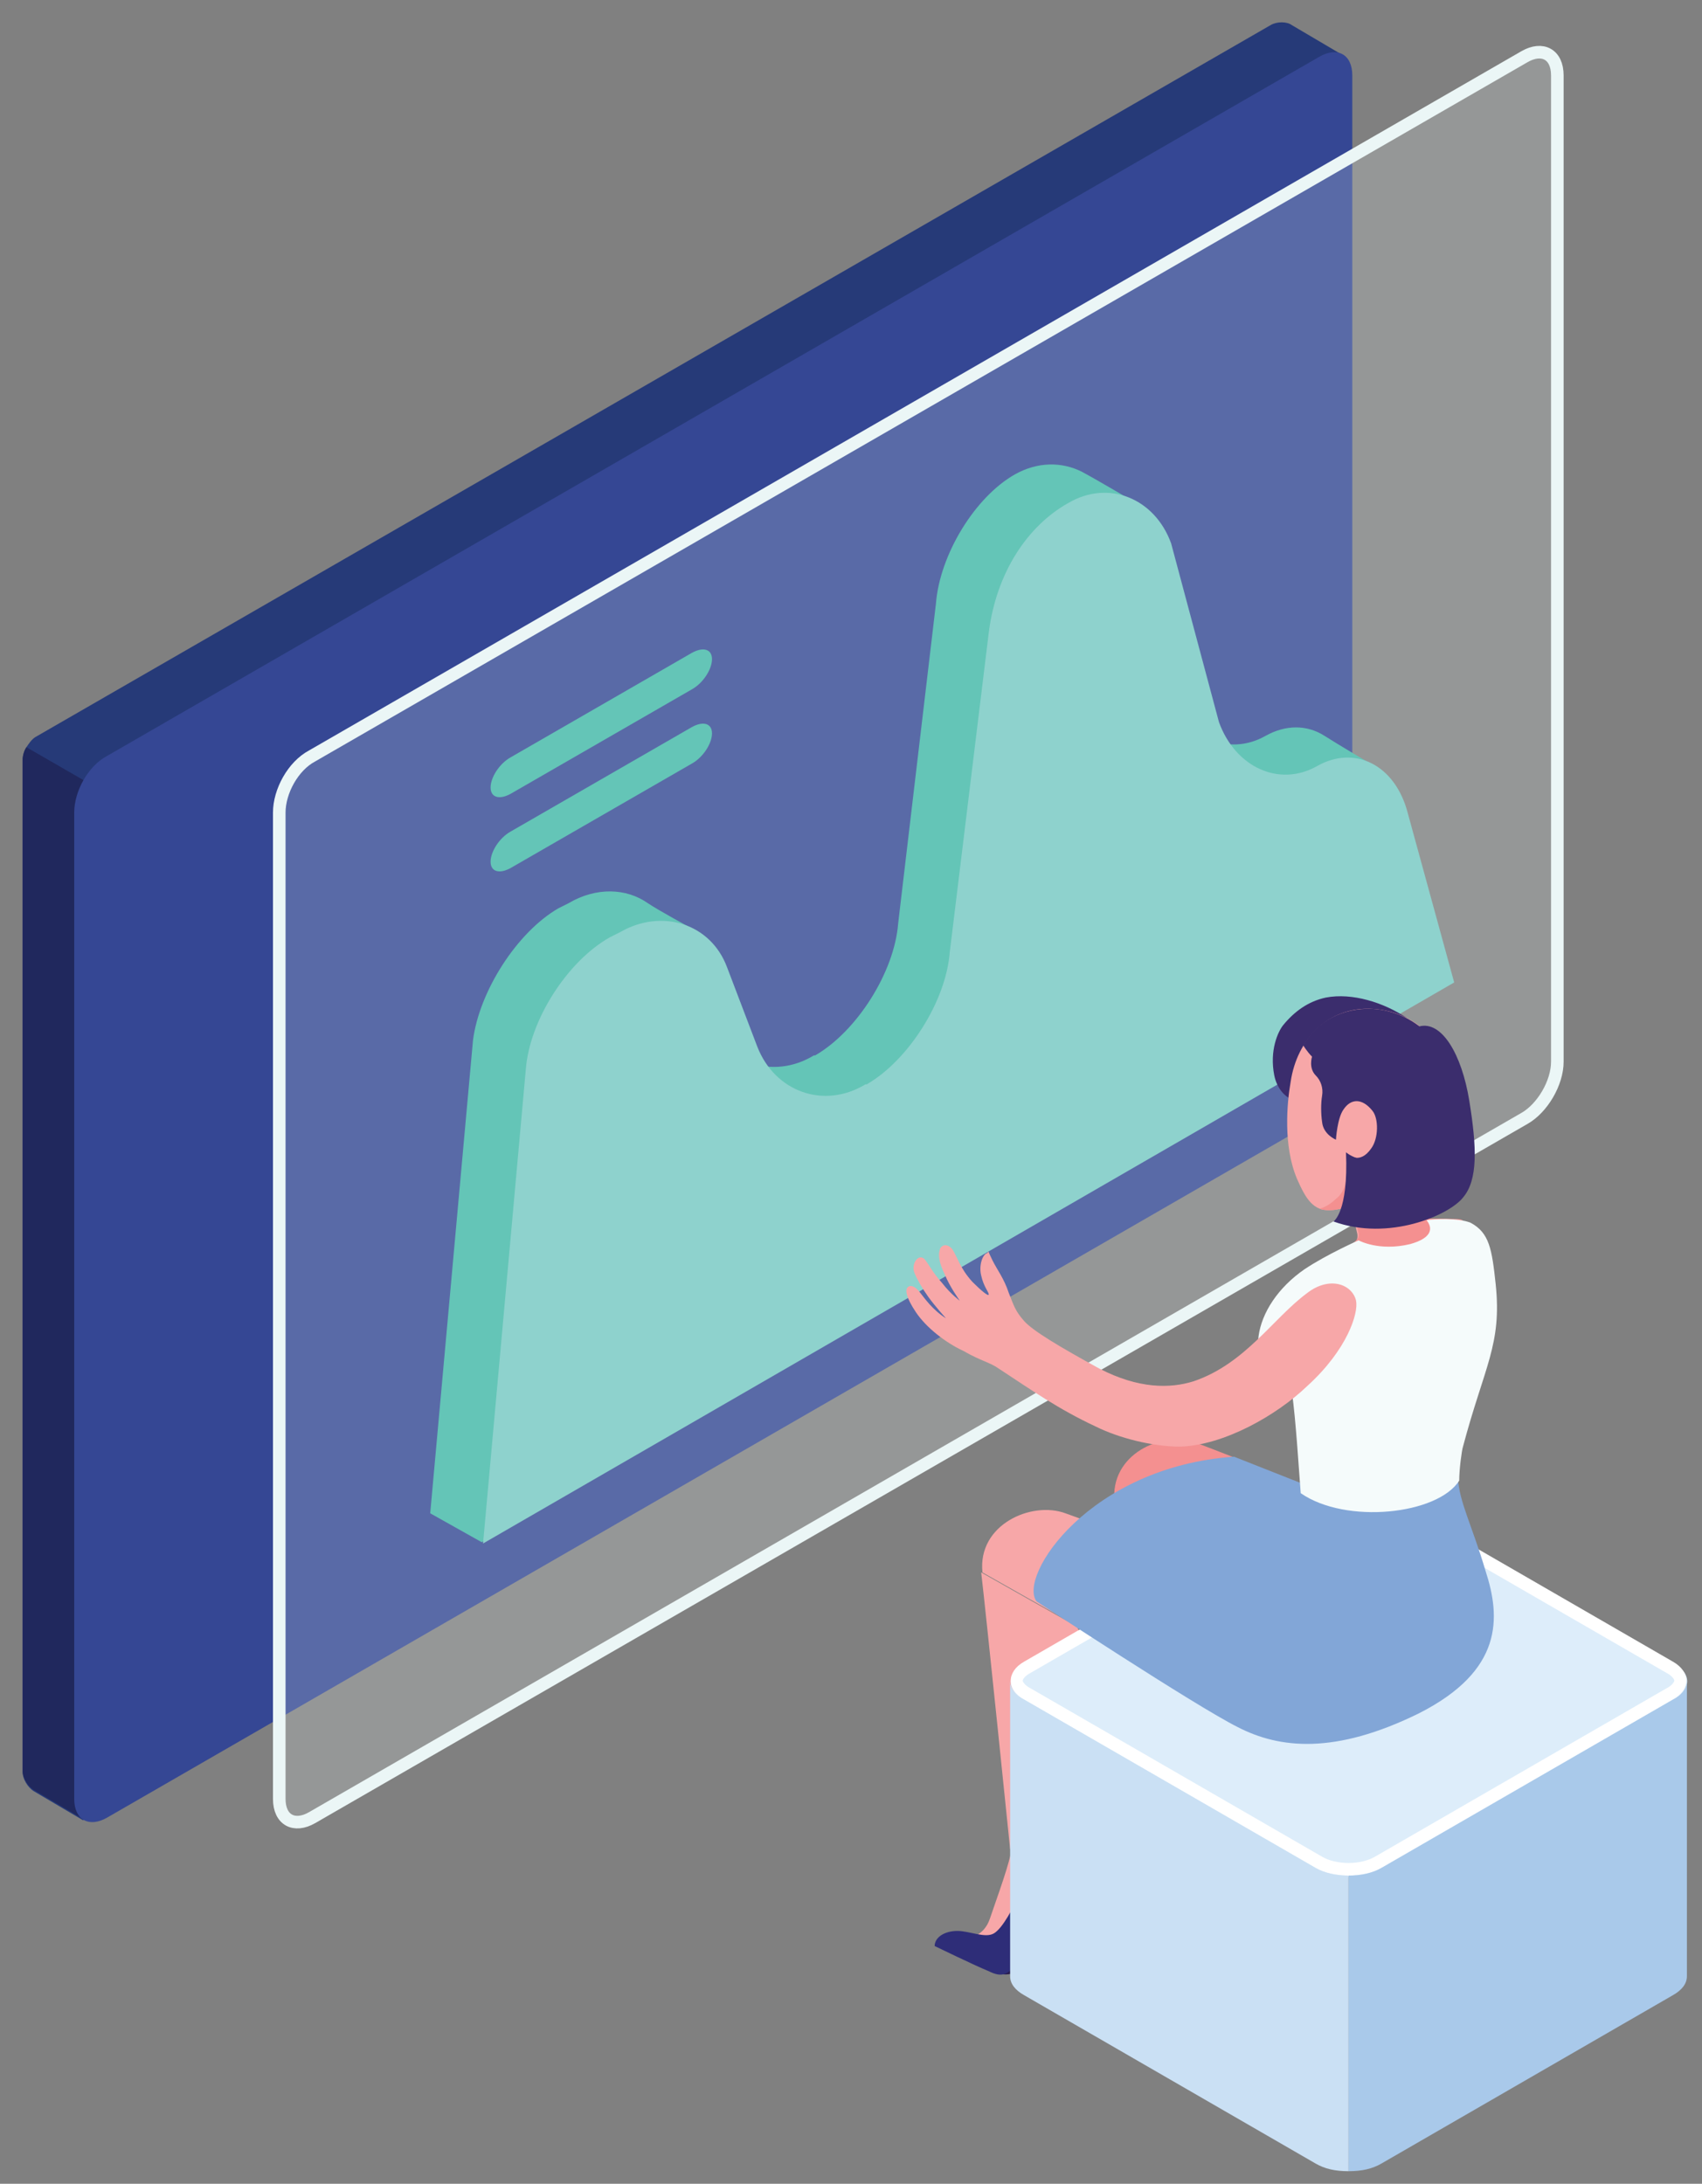<?xml version="1.0" encoding="utf-8"?>
<!-- Generator: Adobe Illustrator 19.0.0, SVG Export Plug-In . SVG Version: 6.00 Build 0)  -->
<svg version="1.1" id="Layer_1" xmlns="http://www.w3.org/2000/svg" xmlns:xlink="http://www.w3.org/1999/xlink" x="0px" y="0px"
	 viewBox="0 0 135.3 173.6" style="enable-background:new 0 0 135.3 173.6;" xml:space="preserve">
<rect x="0" y="0" width="135.3" height="173.6" fill="#808080" stroke="none"/>
<style type="text/css">
	.st0{fill:#291C50;}
	.st1{fill:#F49090;}
	.st2{fill:#2E2D78;}
	.st3{fill:#F7A7A8;}
	.st4{fill:#263A78;}
	.st5{fill:#20285D;}
	.st6{fill:#354794;}
	.st7{opacity:0.2;fill:#EBF6F6;}
	.st8{fill:none;stroke:#EBF6F6;stroke-miterlimit:10;}
	.st9{fill:#64C5B7;}
	.st10{fill:#8ED2CD;}
	.st11{fill:#DDEDFA;}
	.st12{fill:#FFFFFF;}
	.st13{fill:#A9C9EA;}
	.st14{fill:#CAE0F4;}
	.st15{fill:#3B2D6D;}
	.st16{fill:#82A6D7;}
	.st17{fill:#F5FBFB;}
</style>
<g id="XMLID_42_">
	<g id="XMLID_41_">
		<g id="XMLID_2506_">
			<path id="XMLID_2574_" class="st0" d="M89.8,151.7c0,0,0.4,0.7,2.4-0.2c2-0.8,2.6-1.9,2.6-1.9s-0.5-4-1.8-3
				C91.8,147.7,89.8,151.7,89.8,151.7z"/>
			<path id="XMLID_2552_" class="st1" d="M94.9,137.6c0,2.1-0.1,3.7,0.7,4.9c0.8,1.1,0.9,1.9,0.9,1.9s-2.4,0.3-3.6,2
				c-1.2,1.7-1.2,3.3-2.3,3.6c-1.1,0.3-3-1-3-1s1.2,0,1.7-1.5c0.5-1.5,1.7-4.7,1.7-5.6c0-0.8,0-4.1,0-4.1L94.9,137.6z"/>
			<path id="XMLID_2508_" class="st2" d="M94.9,143c-1,0.1-2.6,1.2-3.2,2.4c-0.5,1.2-1.4,2.9-2.1,3.3c-0.7,0.4-1.9-0.2-2.9-0.2
				c-1,0-1.8,0.5-1.8,1.2c0,0,3.3,1.6,4.3,2c1,0.5,1.8,0.5,2.6-1.6c0.8-2,1.1-3.2,1.7-1.8c0.6,1.4,0.9,4.5,0.9,4.5s0.8,0.3,1.2-0.5
				c0,0,0-1.5,0.2-2.7c0.2-1.3,1.3-2.8,1.2-4.4C96.9,143.8,96,142.9,94.9,143z"/>
		</g>
		<g id="XMLID_2494_">
			<path id="XMLID_2495_" class="st1" d="M89.8,119.6L95,120c0,0,1.2,2.5,1.2,3.7c1.5,3.8-1.2,13.6-0.9,18c0,0-2.4,1.3-4.3,0.1
				c0,0-2-19-2.4-22.4L89.8,119.6z"/>
		</g>
		<g id="XMLID_381_">
			<path id="XMLID_2155_" class="st0" d="M79.2,156.7c0,0,0.4,0.7,2.4-0.2c2-0.8,2.6-1.9,2.6-1.9s-0.5-4-1.8-3
				C81.2,152.7,79.2,156.7,79.2,156.7z"/>
			<path id="XMLID_2123_" class="st3" d="M84.3,142.6c0,2.1-0.1,3.7,0.7,4.9c0.8,1.1,0.9,1.9,0.9,1.9s-2.4,0.3-3.6,2
				c-1.2,1.7-1.2,3.3-2.3,3.6c-1.1,0.3-3-1-3-1s1.2,0,1.7-1.5c0.5-1.5,1.7-4.7,1.7-5.6c0-0.8,0-4.1,0-4.1L84.3,142.6z"/>
			<path id="XMLID_386_" class="st2" d="M84.3,148c-1,0.1-2.6,1.2-3.2,2.4c-0.5,1.2-1.4,2.9-2.1,3.3c-0.7,0.4-1.9-0.2-2.9-0.2
				c-1,0-1.8,0.5-1.8,1.2c0,0,3.3,1.6,4.3,2c1,0.5,1.8,0.5,2.6-1.6c0.8-2,1.1-3.2,1.7-1.8c0.6,1.4,0.9,4.5,0.9,4.5s0.8,0.3,1.2-0.5
				c0,0,0-1.5,0.2-2.7c0.2-1.3,1.3-2.8,1.2-4.4C86.3,148.8,85.5,147.9,84.3,148z"/>
		</g>
		<path id="XMLID_376_" class="st3" d="M85.6,129.3c1.4,2.3-0.3,8.5-1,17.4c0,0-2,1.5-4.3,0.3c0,0-1.9-18.6-2.3-22"/>
	</g>
	<g id="XMLID_3354_">
		<g id="XMLID_3270_">
			<path id="XMLID_3347_" class="st4" d="M106.7,86.9L9.9,142.8l-3.3,1.9l-3.9-2.3c-0.5-0.3-0.9-1-0.9-1.5V60.4c0-0.3,0.1-0.7,0.3-1
				c0.2-0.3,0.4-0.6,0.7-0.8L101,2c0.5-0.3,1.3-0.3,1.7,0l3.9,2.3L106.7,86.9z"/>
			<path id="XMLID_3345_" class="st5" d="M9.9,63.9v78.8l-3.3,1.9l-3.9-2.3c-0.5-0.3-0.9-1-0.9-1.5V60.4c0-0.3,0.1-0.7,0.3-1
				L9.9,63.9z"/>
			<path id="XMLID_3269_" class="st6" d="M8.5,60.1l96.4-55.6c1.4-0.8,2.6-0.2,2.6,1.5v78.4c0,1.7-1.2,3.7-2.6,4.5L8.5,144.5
				c-1.4,0.8-2.6,0.2-2.6-1.5l0-78.4C5.9,62.9,7,60.9,8.5,60.1z"/>
		</g>
		<g id="XMLID_3273_">
			<path id="XMLID_3271_" class="st7" d="M24.8,60.1l96.4-55.6c1.4-0.8,2.6-0.2,2.6,1.5v78.4c0,1.7-1.2,3.7-2.6,4.5l-96.4,55.6
				c-1.4,0.8-2.6,0.2-2.6-1.5V64.6C22.2,62.9,23.3,60.9,24.8,60.1z"/>
			<path id="XMLID_3272_" class="st8" d="M24.8,60.1l96.4-55.6c1.4-0.8,2.6-0.2,2.6,1.5v78.4c0,1.7-1.2,3.7-2.6,4.5l-96.4,55.6
				c-1.4,0.8-2.6,0.2-2.6-1.5V64.6C22.2,62.9,23.3,60.9,24.8,60.1z"/>
		</g>
		<g id="XMLID_3344_">
			<path id="XMLID_3343_" class="st9" d="M44.4,72.2l0.8-0.4c2.2-1.3,4.6-1.2,6.3,0c0.9,0.6,3.3,1.9,3.3,1.9l1.3,7.2
				c1.4,3.6,5.3,5,8.6,3l0.1,0c3.3-1.9,6.3-6.6,6.6-10.5L74.4,48c0.3-3.9,3.1-8.5,6.3-10.3c1.8-1,3.7-1,5.3-0.2c1.3,0.7,4,2.3,4,2.3
				L92.8,55c1.3,3.6,4.8,5.2,7.8,3.5c1.6-0.9,3.3-0.9,4.7,0c1.1,0.7,3.3,2,3.3,2l2.8,15.2l-73.1,46.9l-4.1-2.3l3.4-37.6
				C38.1,78.8,41.1,74.1,44.4,72.2z"/>
			<path id="XMLID_3275_" class="st10" d="M48.5,74.5l0.8-0.4c3.3-1.9,7.2-0.7,8.5,2.8l2.4,6.3c1.4,3.6,5.3,5,8.6,3l0.1,0
				c3.3-1.9,6.3-6.6,6.6-10.5l3.1-25.4c0.6-4.8,3.1-8.5,6.3-10.3c3.2-1.9,6.9-0.4,8.2,3.2l3.8,14.2c1.3,3.6,4.8,5.2,7.8,3.5
				c3-1.7,6.2-0.1,7.2,3.7l3.7,13.5l-77.2,44.6L41.8,85C42.1,81.1,45.1,76.4,48.5,74.5z"/>
			<path id="XMLID_3284_" class="st9" d="M39,62.6c0,0.8,0.7,1,1.6,0.5l14.4-8.3c0.9-0.5,1.6-1.6,1.6-2.4c0-0.8-0.7-1-1.6-0.5
				l-14.4,8.3C39.7,60.7,39,61.8,39,62.6z"/>
			<path id="XMLID_3346_" class="st9" d="M39,68.5c0,0.8,0.7,1,1.6,0.5l14.4-8.3c0.9-0.5,1.6-1.6,1.6-2.4c0-0.8-0.7-1-1.6-0.5
				l-14.4,8.3C39.7,66.6,39,67.7,39,68.5z"/>
		</g>
	</g>
	<g id="XMLID_2633_">
		<path id="XMLID_3193_" class="st11" d="M133,132.2l-23.2-13.4c-1.4-0.8-3.8-0.8-5.2,0l-23.2,13.4c-1.4,0.8-1.4,2.2,0,3l23.2,13.4
			c1.4,0.8,3.8,0.8,5.2,0l23.2-13.4C134.5,134.3,134.5,133,133,132.2z"/>
		<g id="XMLID_2718_">
			<path id="XMLID_29_" class="st12" d="M107.2,119.1c0.8,0,1.6,0.2,2.1,0.5l23.2,13.4c0.4,0.2,0.6,0.5,0.6,0.6s-0.2,0.4-0.6,0.6
				l-23.2,13.4c-0.5,0.3-1.3,0.5-2.1,0.5c-0.8,0-1.6-0.2-2.1-0.5l-23.2-13.4c-0.4-0.2-0.6-0.5-0.6-0.6c0-0.1,0.2-0.4,0.6-0.6
				l23.2-13.4C105.6,119.3,106.4,119.1,107.2,119.1 M107.2,118.1c-0.9,0-1.9,0.2-2.6,0.6l-23.2,13.4c-1.4,0.8-1.4,2.2,0,3l23.2,13.4
				c0.7,0.4,1.7,0.6,2.6,0.6s1.9-0.2,2.6-0.6l23.2-13.4c1.4-0.8,1.4-2.2,0-3l-23.2-13.4C109.1,118.3,108.1,118.1,107.2,118.1
				L107.2,118.1z"/>
		</g>
		<path id="XMLID_2710_" class="st13" d="M134.1,157.1c0,0.6-0.4,1.1-1.1,1.5L109.8,172c-0.7,0.4-1.5,0.6-2.6,0.6v-23.5
			c1,0,1.9-0.2,2.6-0.6l23.2-13.4c0.6-0.3,1.1-0.8,1.1-1.5V157.1z"/>
		<path id="XMLID_2635_" class="st14" d="M80.3,157.1c0,0.6,0.4,1.1,1.1,1.5l23.2,13.4c0.7,0.4,1.5,0.6,2.6,0.6v-23.5
			c-1,0-1.9-0.2-2.6-0.6l-23.2-13.4c-0.6-0.3-1.1-0.8-1.1-1.5V157.1z"/>
	</g>
	<g id="XMLID_119_">
		<path id="XMLID_288_" class="st15" d="M111.8,80.9c-1.8-1.2-4.3-2-6.4-1.6c-1.4,0.3-2.5,1.1-3.4,2.2c-0.4,0.5-1.1,2-0.7,4
			c0.2,1,0.9,1.9,1.8,2c0.6,0.1,1.2-0.1,1.7-0.4c0.4-0.2,0.7-0.6,1.1-0.9c0.7-0.6,1.4-1.2,2.1-1.8c1.1-1,2.3-2.1,3.4-3.1
			C111.3,81.3,111.7,80.9,111.8,80.9z"/>
		<path id="XMLID_285_" class="st1" d="M95.1,114.7c2.4,0.9,18.2,7.1,18.2,7.1s-0.7,11.7-4.2,9.8l-16.2-9.8l-4.3-2.4
			C88.2,115.6,92.4,113.7,95.1,114.7z"/>
		<g id="XMLID_210_">
			<path id="XMLID_227_" class="st3" d="M78.1,125c-0.4-3.8,3.9-5.7,6.6-4.7c2.4,0.9,18.5,6.5,18.5,6.5l14.3-0.8
				c2.5,5.9-1.8,8.8-6.4,10.8c-4.6,2-8.9,2.3-12.4,0.4l-16.2-9.8l2.1-1.8c0,0,1.1,2.4,1.1,3.7"/>
		</g>
		<path id="XMLID_169_" class="st3" d="M102.6,86c0.5-3.4,3-6,6.5-5.8c3.8,0.2,6.6,3.4,6.4,7.2c-0.1,2.2-1.3,4.1-3,5.2
			c0,0-0.4,0.7-0.6,1c0,0,0.5,2.4,0.6,2.7c0.3,0.9,0.5,0.6,3.1,0.7c1.3,0,0.8,0.2,0.1,1.8c-0.6,1.4-3,2.9-5.2,3.1
			c-2.2,0.3-5.6-1.3-4.3-2.1s1.8-1,1.7-1.7c-0.2-0.9-0.4-1.7-0.6-2.2c-0.7,0.2-1.2,0.3-1.5,0.3c-1.4,0.1-2-0.9-2.7-2.5
			C102,91.1,102.3,87.7,102.6,86z"/>
		<path id="XMLID_162_" class="st1" d="M107.3,95.9c-0.7,0.2-1.2,0.3-1.5,0.3c-0.3,0-0.6,0-0.9-0.1c0.3-0.1,0.8-0.3,1.3-0.8
			c1.1-0.8,0.9-2.7,0.8-3.7l0.4,1l0.7,0.6l2.7,0.7l1.1-0.1c0.1,0.6,0.4,2.2,0.5,2.4c0.3,0.9,0.5,0.6,3.1,0.7c1.3,0,0.8,0.2,0.1,1.8
			c-0.4,0.9-1.4,1.8-2.7,2.4l-1.1,0.4c0,0-0.1,0-0.1,0l-5.2-2c1.1-0.7,1.6-0.9,1.5-1.5C107.8,97.2,107.5,96.4,107.3,95.9z"/>
		<path id="XMLID_161_" class="st16" d="M115.9,117.5c0.1,1.9,1.1,3.7,2.2,7.4c1.2,3.7,1.4,7.9-5.3,11.3c-6.7,3.3-11.1,2.8-14.4,1.1
			c-3.4-1.7-16-10-16-10c-1.5-2,4.2-10.7,15.7-11.5l8.1,3.2L115.9,117.5z"/>
		<path id="XMLID_157_" class="st17" d="M113.4,97c0.5,0.6,0.5,1.4-1.3,1.9c-2.5,0.6-4.1-0.3-4.1-0.3s-2.5,1.1-4.3,2.3
			c-4.2,2.9-5.2,8-1,9.8c0.3,1.9,0.6,6.8,0.7,8c3.6,2.5,10.9,1.7,12.6-1c0-0.9,0.2-2.4,0.3-2.7c1.7-6.4,3.1-8.1,2.6-12.9
			c-0.3-2.8-0.5-4.1-2-4.9C115.9,96.8,114,96.9,113.4,97z"/>
		<path id="XMLID_152_" class="st15" d="M113.3,92.8c1.6-1.6,2.1-3.2,2.2-5.4c0.2-3.8-2.7-7-6.4-7.2c-2.4-0.1-4.4,1-5.5,2.9
			c0,0,0.3,0.5,0.7,0.9c0,0-0.3,0.9,0.3,1.5c0.4,0.4,0.6,1,0.5,1.6c-0.1,0.6-0.1,1.4,0,2.1c0.1,1,1.1,1.4,1.1,1.4s0.1-1.7,0.6-2.4
			c0.6-0.9,1.5-0.9,2.3,0.1c0.5,0.6,0.5,2.2-0.1,3c-0.9,1.3-1.8,0.5-1.8,0.5c0.3,0.8,0.1,2,1.5,2.4c1.5,0.3,2.9-0.1,3.6-0.5
			C112.7,93.3,113.3,92.8,113.3,92.8z"/>
		<path id="XMLID_125_" class="st15" d="M112.8,81.6c1.8-0.5,3.4,2.2,4,5.9c0.6,3.7,0.7,6.3-0.5,7.7c-1.1,1.4-5.9,3.5-10.3,1.9
			c0,0,1.2-0.7,1-5.5c0,0,1.2,1.1,3.5,0.5c2.3-0.6,3.2-2.6,3-5.3C113.5,84.3,112.8,81.6,112.8,81.6z"/>
		<path id="XMLID_120_" class="st3" d="M78.9,100.2c0.4,0.8,0.9,1.4,1.3,2.6c0.4,1,0.5,1.4,1.2,2.2c0.7,0.8,2.9,2.1,6,3.8
			c3.1,1.6,5.6,1.6,7.5,1c4.1-1.4,6.3-5,9-7c1.8-1.4,3.6-0.7,3.9,0.6c0.2,1-0.7,3.9-3.9,6.8c-2.4,2.3-6.6,4.7-10.1,4.8
			c-2.2,0-4.9-0.7-6.7-1.6c-3-1.4-5.1-2.9-7.7-4.6c-0.7-0.5-1.4-0.6-2.8-1.4c-1.5-0.7-3-1.9-3.8-3.1c-0.8-1.2-0.8-1.7-0.7-1.9
			c0.2-0.3,0.6-0.2,1,0.3c0.4,0.5,1,1.4,2.1,2.1c0,0-0.9-1-1.4-1.7c-0.5-0.7-0.9-1.4-1.1-1.9c-0.3-0.7,0.3-1.6,0.8-1.1
			c0.4,0.5,0.6,1,1.4,1.9c0.7,0.9,1.4,1.4,1.4,1.4s-0.8-1.1-1.2-2.1c-0.5-1-0.5-1.6-0.4-1.9c0-0.3,0.5-0.7,1-0.1
			c0.4,0.6,0.6,1.5,1.6,2.6c0.7,0.7,1.3,1.2,1.3,1c0-0.2-0.4-0.6-0.6-1.5c-0.2-0.8,0.1-1.7,0.5-1.8C78.6,99.4,78.5,99.4,78.9,100.2z
			"/>
	</g>
</g>
</svg>
